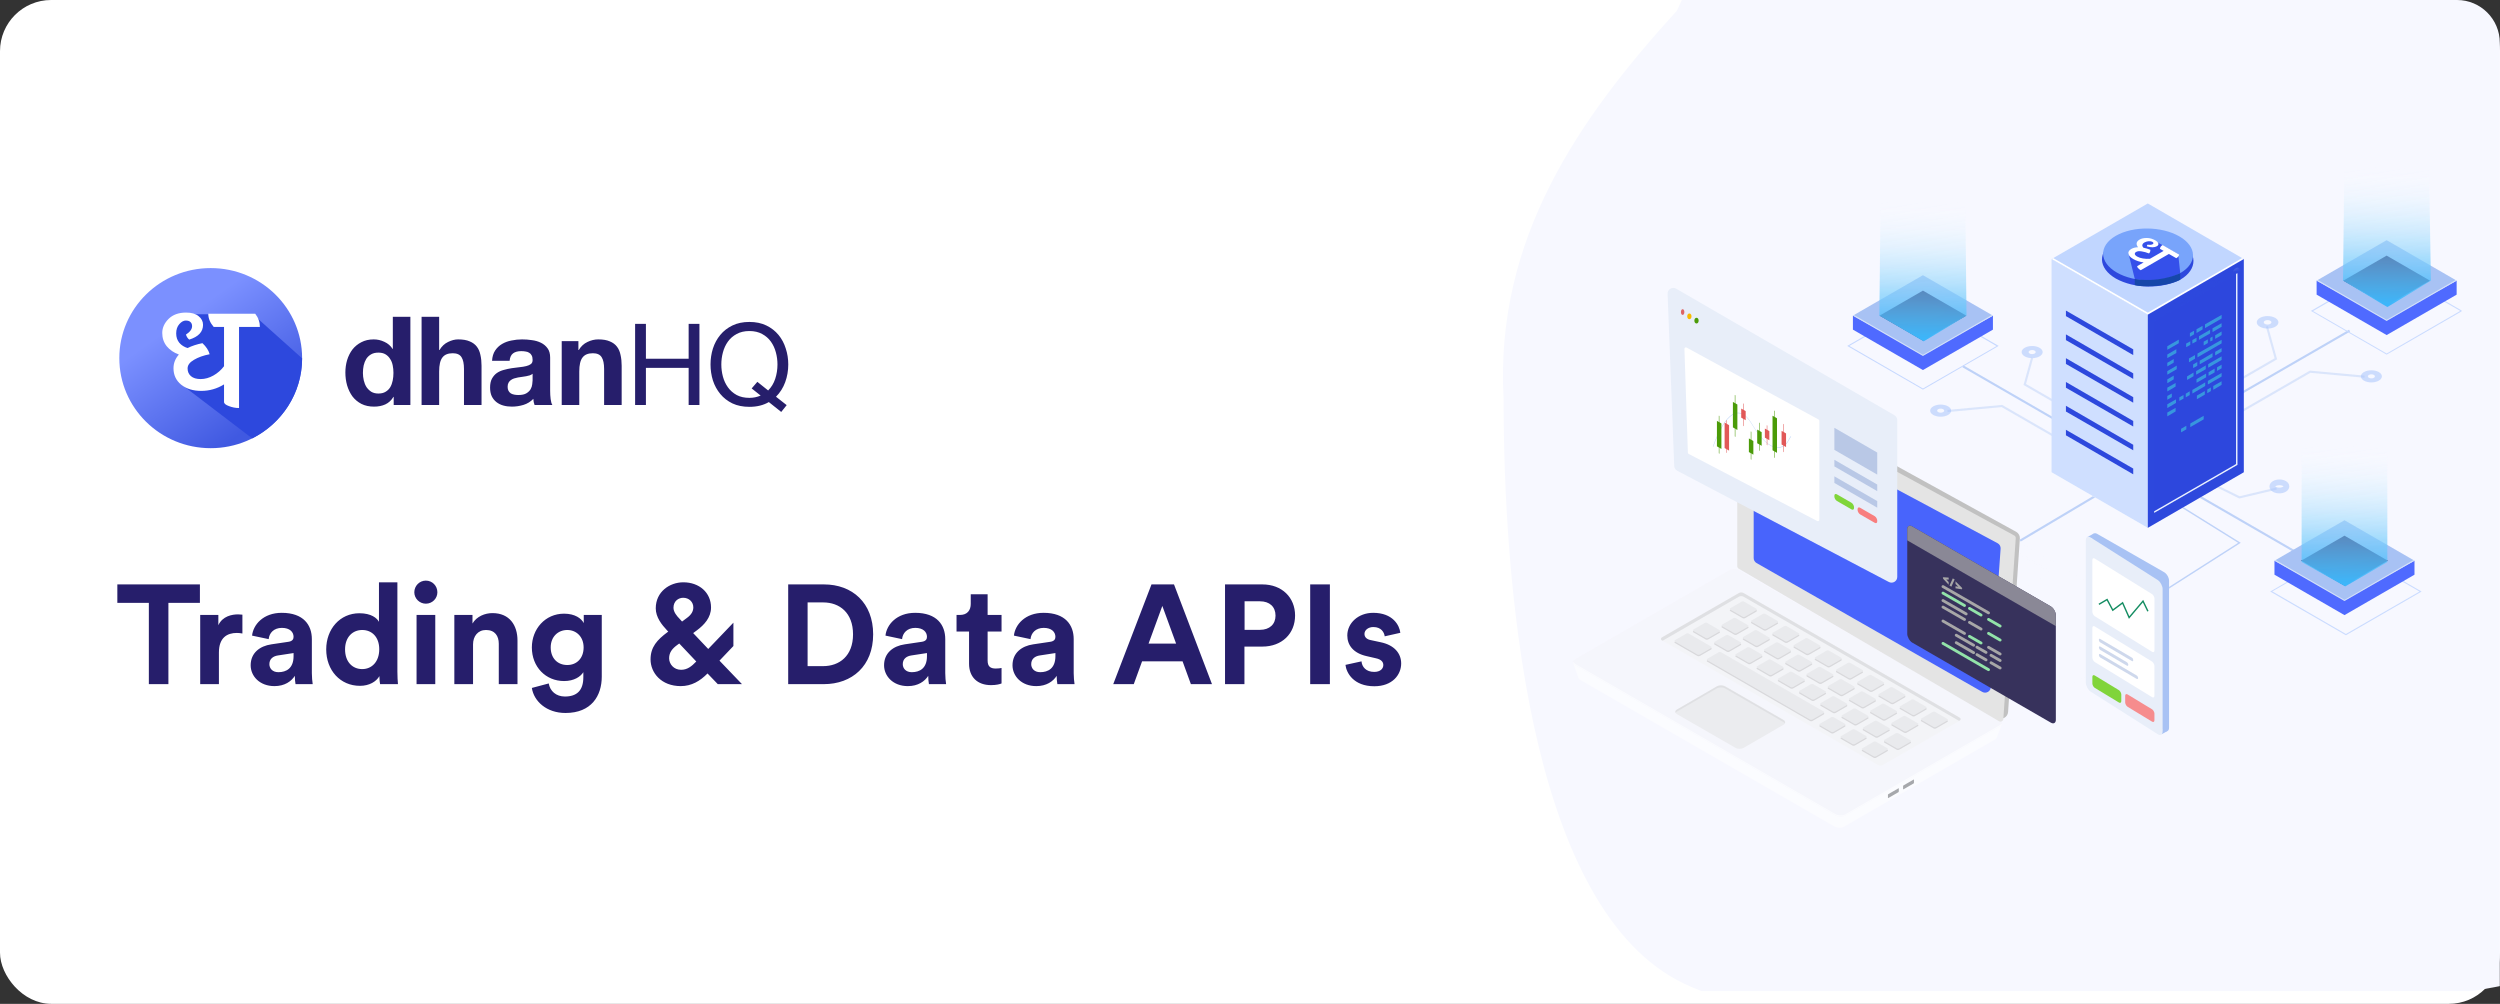 <svg width="391" height="157" viewBox="0 0 391 157" fill="none" xmlns="http://www.w3.org/2000/svg">
<rect x="0" y="0" width="391" height="157" fill="#333333" stroke="none"/>
<rect width="391" height="157" rx="8" fill="white"/>
<g clip-path="url(#clip0_204_1825)">
<path fill-rule="evenodd" clip-rule="evenodd" d="M363.895 -24.125C390.19 -15.727 418.936 -10.451 434.854 12.078C455.022 40.622 475.017 79.185 458.653 109.99C442.411 140.564 429.43 145.569 395.618 153.274C368.733 159.401 286.575 166.372 262.28 153.274C238.814 140.623 235.162 90.354 235.162 62.37C233.773 37.306 247.01 18.437 262.28 1.654C271.285 -19.023 288.702 -26.073 309.7 -34.381C330.972 -42.798 342.073 -31.094 363.895 -24.125Z" fill="#F7F8FF"/>
</g>
<path d="M32.956 70.095C40.85 70.095 47.25 63.79 47.25 56.011C47.25 48.233 40.85 41.928 32.956 41.928C25.061 41.928 18.661 48.233 18.661 56.011C18.661 63.79 25.061 70.095 32.956 70.095Z" fill="url(#paint0_linear_204_1825)"/>
<path fill-rule="evenodd" clip-rule="evenodd" d="M39.444 68.566L28.193 59.985L29.782 56.012L27.093 52.401L28.193 49.151H39.555L47.252 56.047C47.239 61.51 44.068 66.242 39.444 68.566Z" fill="#2D48DD"/>
<path d="M40.646 51.128H37.385V63.816C36.853 63.816 36.329 63.716 35.813 63.516C35.297 63.331 35.039 63.115 35.039 62.869V60.118C33.944 60.796 32.756 61.135 31.474 61.135C30.191 61.135 29.143 60.812 28.33 60.164C27.533 59.502 27.134 58.647 27.134 57.599C27.134 56.798 27.415 56.081 27.978 55.45C27.181 55.157 26.547 54.725 26.078 54.155C25.609 53.57 25.375 52.877 25.375 52.075C25.375 51.274 25.703 50.542 26.36 49.88C27.032 49.217 27.947 48.886 29.104 48.886C29.949 48.886 30.598 49.071 31.051 49.441C31.52 49.81 31.755 50.265 31.755 50.804C31.755 51.898 31.036 52.669 29.597 53.115C29.362 52.931 29.19 52.669 29.081 52.33C29.722 51.914 30.043 51.474 30.043 51.012C30.043 50.75 29.964 50.542 29.808 50.388C29.652 50.219 29.401 50.134 29.058 50.134C28.713 50.134 28.377 50.319 28.049 50.689C27.72 51.058 27.556 51.544 27.556 52.145C27.556 52.73 27.72 53.223 28.049 53.624C28.393 54.009 28.823 54.279 29.339 54.433C30.027 54.094 30.801 53.84 31.661 53.67C32.255 54.225 32.631 54.803 32.787 55.403C31.817 55.588 30.997 55.881 30.324 56.282C29.667 56.667 29.339 57.114 29.339 57.622C29.339 58.115 29.511 58.516 29.855 58.824C30.215 59.132 30.723 59.286 31.38 59.286C32.052 59.286 32.717 59.101 33.374 58.732C34.03 58.362 34.586 57.876 35.039 57.276V51.128H33.42C32.858 50.481 32.576 49.795 32.576 49.071H39.918C40.403 49.687 40.646 50.373 40.646 51.128Z" fill="white"/>
<path d="M61.535 58.319C61.535 58.732 61.497 59.131 61.419 59.518C61.342 59.905 61.213 60.253 61.033 60.562C60.852 60.858 60.608 61.097 60.298 61.277C60.002 61.458 59.628 61.548 59.177 61.548C58.752 61.548 58.385 61.458 58.075 61.277C57.779 61.084 57.528 60.839 57.321 60.543C57.128 60.233 56.986 59.885 56.896 59.499C56.806 59.112 56.761 58.725 56.761 58.339C56.761 57.926 56.799 57.533 56.877 57.16C56.967 56.773 57.102 56.431 57.283 56.135C57.476 55.839 57.727 55.6 58.037 55.42C58.346 55.239 58.726 55.149 59.177 55.149C59.628 55.149 60.002 55.239 60.298 55.42C60.595 55.6 60.833 55.839 61.014 56.135C61.207 56.419 61.342 56.754 61.419 57.14C61.497 57.514 61.535 57.907 61.535 58.319ZM61.574 62.07V63.346H64.184V49.543H61.439V54.569H61.4C61.091 54.079 60.666 53.712 60.124 53.467C59.596 53.209 59.035 53.081 58.443 53.081C57.708 53.081 57.063 53.229 56.509 53.525C55.955 53.809 55.491 54.189 55.117 54.666C54.757 55.143 54.48 55.697 54.286 56.328C54.106 56.947 54.016 57.591 54.016 58.261C54.016 58.957 54.106 59.627 54.286 60.272C54.48 60.916 54.757 61.49 55.117 61.992C55.491 62.482 55.962 62.875 56.529 63.172C57.096 63.455 57.753 63.597 58.501 63.597C59.158 63.597 59.744 63.481 60.26 63.249C60.788 63.004 61.213 62.611 61.535 62.07H61.574ZM65.936 49.543V63.346H68.682V58.107C68.682 57.089 68.849 56.361 69.184 55.922C69.519 55.471 70.061 55.246 70.808 55.246C71.465 55.246 71.923 55.452 72.181 55.864C72.438 56.264 72.567 56.876 72.567 57.701V63.346H75.312V57.198C75.312 56.58 75.254 56.019 75.138 55.516C75.035 55.001 74.848 54.569 74.578 54.221C74.307 53.86 73.933 53.583 73.457 53.39C72.993 53.184 72.393 53.081 71.659 53.081C71.143 53.081 70.615 53.216 70.073 53.487C69.532 53.744 69.088 54.163 68.74 54.743H68.682V49.543H65.936ZM76.958 56.425C76.996 55.781 77.157 55.246 77.441 54.821C77.724 54.395 78.085 54.054 78.523 53.796C78.962 53.538 79.451 53.358 79.993 53.255C80.547 53.139 81.101 53.081 81.655 53.081C82.158 53.081 82.667 53.119 83.182 53.197C83.698 53.261 84.168 53.396 84.594 53.603C85.019 53.809 85.367 54.099 85.637 54.472C85.908 54.833 86.043 55.317 86.043 55.922V61.123C86.043 61.574 86.069 62.005 86.121 62.418C86.172 62.83 86.263 63.139 86.391 63.346H83.608C83.556 63.191 83.511 63.036 83.472 62.882C83.447 62.714 83.427 62.547 83.414 62.379C82.976 62.83 82.461 63.146 81.868 63.326C81.275 63.507 80.669 63.597 80.051 63.597C79.574 63.597 79.129 63.539 78.717 63.423C78.304 63.307 77.944 63.127 77.634 62.882C77.325 62.637 77.08 62.328 76.9 61.954C76.732 61.58 76.648 61.135 76.648 60.62C76.648 60.053 76.745 59.589 76.938 59.228C77.144 58.854 77.402 58.558 77.712 58.339C78.034 58.12 78.394 57.959 78.794 57.855C79.207 57.739 79.619 57.649 80.031 57.585C80.444 57.52 80.85 57.469 81.249 57.43C81.649 57.392 82.003 57.334 82.312 57.256C82.622 57.179 82.867 57.069 83.047 56.928C83.227 56.773 83.311 56.554 83.298 56.27C83.298 55.974 83.247 55.742 83.144 55.574C83.053 55.394 82.925 55.259 82.757 55.168C82.602 55.065 82.415 55.001 82.196 54.975C81.99 54.937 81.765 54.917 81.52 54.917C80.978 54.917 80.553 55.033 80.244 55.265C79.935 55.497 79.754 55.884 79.703 56.425H76.958ZM83.298 58.455C83.182 58.558 83.034 58.642 82.854 58.706C82.686 58.758 82.499 58.803 82.293 58.841C82.1 58.88 81.894 58.912 81.674 58.938C81.455 58.964 81.236 58.996 81.017 59.035C80.811 59.073 80.605 59.125 80.399 59.189C80.205 59.254 80.031 59.344 79.877 59.46C79.735 59.563 79.619 59.699 79.529 59.866C79.438 60.033 79.393 60.246 79.393 60.504C79.393 60.749 79.438 60.955 79.529 61.123C79.619 61.29 79.741 61.425 79.896 61.529C80.051 61.619 80.231 61.683 80.437 61.722C80.643 61.761 80.856 61.78 81.075 61.78C81.617 61.78 82.035 61.69 82.332 61.509C82.628 61.329 82.847 61.116 82.989 60.871C83.131 60.613 83.215 60.356 83.24 60.098C83.279 59.84 83.298 59.634 83.298 59.479V58.455ZM87.852 53.351V63.346H90.597V58.107C90.597 57.089 90.764 56.361 91.1 55.922C91.435 55.471 91.976 55.246 92.723 55.246C93.381 55.246 93.838 55.452 94.096 55.864C94.354 56.264 94.483 56.876 94.483 57.701V63.346H97.228V57.198C97.228 56.58 97.17 56.019 97.053 55.516C96.95 55.001 96.764 54.569 96.493 54.221C96.222 53.86 95.849 53.583 95.372 53.39C94.908 53.184 94.309 53.081 93.574 53.081C92.994 53.081 92.427 53.216 91.873 53.487C91.319 53.744 90.868 54.163 90.52 54.743H90.462V53.351H87.852ZM99.331 50.654V63.346H101.021V57.533H107.704V63.346H109.392V50.654H107.704V56.111H101.021V50.654H99.331ZM118.45 59.719L117.561 60.75L118.966 61.87C118.397 62.107 117.81 62.226 117.206 62.226C116.435 62.226 115.772 62.078 115.215 61.781C114.658 61.473 114.201 61.07 113.846 60.573C113.491 60.075 113.23 59.518 113.064 58.902C112.898 58.274 112.816 57.64 112.816 57C112.816 56.36 112.898 55.732 113.064 55.115C113.23 54.487 113.491 53.925 113.846 53.427C114.201 52.929 114.658 52.532 115.215 52.236C115.772 51.928 116.435 51.774 117.206 51.774C117.976 51.774 118.64 51.928 119.197 52.236C119.753 52.532 120.21 52.929 120.566 53.427C120.921 53.925 121.181 54.487 121.347 55.115C121.513 55.732 121.597 56.36 121.597 57C121.597 57.782 121.478 58.534 121.241 59.257C121.004 59.968 120.637 60.573 120.139 61.07L118.45 59.719ZM122.183 64.43L123.037 63.363L121.366 62.048C122.005 61.408 122.485 60.65 122.805 59.773C123.125 58.896 123.285 57.971 123.285 57C123.285 56.135 123.155 55.305 122.894 54.511C122.645 53.705 122.266 52.994 121.757 52.378C121.247 51.762 120.613 51.27 119.854 50.903C119.096 50.535 118.213 50.352 117.206 50.352C116.198 50.352 115.315 50.535 114.557 50.903C113.799 51.27 113.165 51.762 112.656 52.378C112.146 52.994 111.76 53.705 111.5 54.511C111.251 55.305 111.126 56.135 111.126 57C111.126 57.865 111.251 58.7 111.5 59.506C111.76 60.3 112.146 61.005 112.656 61.621C113.165 62.238 113.799 62.729 114.557 63.097C115.315 63.452 116.198 63.63 117.206 63.63C118.379 63.63 119.392 63.381 120.246 62.883L122.183 64.43Z" fill="#261E6B"/>
<path d="M31.266 94.284H26.338V107H23.28V94.284H18.352V91.402H31.266V94.284ZM37.912 96.132V99.08C37.582 99.014 37.296 98.992 37.032 98.992C35.536 98.992 34.238 99.718 34.238 102.05V107H31.312V96.176H34.15V97.782C34.81 96.352 36.306 96.088 37.23 96.088C37.472 96.088 37.692 96.11 37.912 96.132ZM39.204 104.052C39.204 102.116 40.634 101.038 42.438 100.774L45.1 100.378C45.716 100.29 45.914 99.982 45.914 99.608C45.914 98.838 45.32 98.2 44.088 98.2C42.812 98.2 42.108 99.014 42.02 99.96L39.424 99.41C39.6 97.716 41.162 95.846 44.066 95.846C47.498 95.846 48.774 97.782 48.774 99.96V105.284C48.774 105.856 48.84 106.626 48.906 107H46.222C46.156 106.714 46.112 106.12 46.112 105.702C45.562 106.56 44.528 107.308 42.922 107.308C40.612 107.308 39.204 105.746 39.204 104.052ZM43.538 105.13C44.77 105.13 45.914 104.536 45.914 102.622V102.138L43.472 102.512C42.724 102.622 42.13 103.04 42.13 103.876C42.13 104.514 42.592 105.13 43.538 105.13ZM62.152 91.072V105.042C62.152 105.768 62.196 106.56 62.24 107H59.446C59.402 106.78 59.336 106.252 59.336 105.746C58.852 106.604 57.752 107.264 56.3 107.264C53.22 107.264 51.02 104.844 51.02 101.566C51.02 98.398 53.154 95.912 56.212 95.912C58.082 95.912 58.962 96.682 59.27 97.254V91.072H62.152ZM53.968 101.566C53.968 103.502 55.112 104.646 56.652 104.646C58.148 104.646 59.314 103.502 59.314 101.544C59.314 99.608 58.148 98.53 56.652 98.53C55.156 98.53 53.968 99.63 53.968 101.566ZM68.076 107H65.15V96.176H68.076V107ZM64.798 92.634C64.798 91.622 65.612 90.808 66.602 90.808C67.614 90.808 68.406 91.622 68.406 92.634C68.406 93.602 67.614 94.416 66.602 94.416C65.612 94.416 64.798 93.602 64.798 92.634ZM73.984 100.774V107H71.058V96.176H73.897V97.518C74.556 96.396 75.855 95.89 77.02 95.89C79.704 95.89 80.936 97.804 80.936 100.18V107H78.01V100.686C78.01 99.476 77.416 98.53 76.008 98.53C74.733 98.53 73.984 99.52 73.984 100.774ZM83.182 107.594L85.822 106.89C86.02 108.078 86.966 108.936 88.352 108.936C90.2 108.936 91.234 108.012 91.234 105.922V105.13C90.794 105.834 89.782 106.516 88.22 106.516C85.338 106.516 83.182 104.294 83.182 101.258C83.182 98.398 85.25 95.978 88.22 95.978C89.936 95.978 90.926 96.726 91.3 97.452V96.176H94.116V105.834C94.116 108.804 92.51 111.51 88.44 111.51C85.47 111.51 83.49 109.662 83.182 107.594ZM88.726 104.008C90.222 104.008 91.278 102.93 91.278 101.258C91.278 99.586 90.134 98.53 88.726 98.53C87.274 98.53 86.13 99.586 86.13 101.258C86.13 102.952 87.208 104.008 88.726 104.008ZM112.262 107L110.656 105.328C109.49 106.516 108.148 107.308 106.476 107.308C103.418 107.308 101.746 105.218 101.746 103.128C101.746 101.192 102.78 100.07 104.408 98.86L104.518 98.794L104.276 98.53C103.528 97.738 102.56 96.55 102.56 95.142C102.56 92.524 104.76 91.072 106.872 91.072C109.358 91.072 111.206 92.678 111.206 95.01C111.206 96.594 110.128 97.738 109.006 98.574L108.412 99.014L110.766 101.5L114.704 97.386V101.038L112.526 103.326L116.046 107H112.262ZM106.52 104.756C107.466 104.756 108.148 104.25 108.896 103.458L106.234 100.642L105.904 100.884C105.156 101.434 104.65 102.028 104.65 102.952C104.65 103.854 105.376 104.756 106.52 104.756ZM105.332 95.054C105.332 95.714 105.86 96.352 106.256 96.748L106.674 97.21L107.444 96.638C108.17 96.11 108.434 95.56 108.434 94.988C108.434 94.152 107.774 93.492 106.85 93.492C106.124 93.492 105.332 93.998 105.332 95.054ZM126.309 104.184H128.729C131.281 104.184 133.415 102.6 133.415 99.212C133.415 95.824 131.303 94.218 128.751 94.218H126.309V104.184ZM128.839 107H123.273V91.402H128.861C133.305 91.402 136.561 94.284 136.561 99.212C136.561 104.14 133.283 107 128.839 107ZM138.268 104.052C138.268 102.116 139.698 101.038 141.502 100.774L144.164 100.378C144.78 100.29 144.978 99.982 144.978 99.608C144.978 98.838 144.384 98.2 143.152 98.2C141.876 98.2 141.172 99.014 141.084 99.96L138.488 99.41C138.664 97.716 140.226 95.846 143.13 95.846C146.562 95.846 147.838 97.782 147.838 99.96V105.284C147.838 105.856 147.904 106.626 147.97 107H145.286C145.22 106.714 145.176 106.12 145.176 105.702C144.626 106.56 143.592 107.308 141.986 107.308C139.676 107.308 138.268 105.746 138.268 104.052ZM142.602 105.13C143.834 105.13 144.978 104.536 144.978 102.622V102.138L142.536 102.512C141.788 102.622 141.194 103.04 141.194 103.876C141.194 104.514 141.656 105.13 142.602 105.13ZM154.464 92.942V96.176H156.642V98.772H154.464V103.304C154.464 104.25 154.904 104.558 155.74 104.558C156.092 104.558 156.488 104.514 156.642 104.47V106.89C156.378 107 155.85 107.154 154.992 107.154C152.88 107.154 151.56 105.9 151.56 103.81V98.772H149.602V96.176H150.152C151.296 96.176 151.824 95.428 151.824 94.46V92.942H154.464ZM158.356 104.052C158.356 102.116 159.786 101.038 161.59 100.774L164.252 100.378C164.868 100.29 165.066 99.982 165.066 99.608C165.066 98.838 164.472 98.2 163.24 98.2C161.964 98.2 161.26 99.014 161.172 99.96L158.576 99.41C158.752 97.716 160.314 95.846 163.218 95.846C166.65 95.846 167.926 97.782 167.926 99.96V105.284C167.926 105.856 167.992 106.626 168.058 107H165.374C165.308 106.714 165.264 106.12 165.264 105.702C164.714 106.56 163.68 107.308 162.074 107.308C159.764 107.308 158.356 105.746 158.356 104.052ZM162.69 105.13C163.922 105.13 165.066 104.536 165.066 102.622V102.138L162.624 102.512C161.876 102.622 161.282 103.04 161.282 103.876C161.282 104.514 161.744 105.13 162.69 105.13ZM186.254 107L184.956 103.436H178.62L177.322 107H174.11L180.094 91.402H183.614L189.554 107H186.254ZM181.788 94.768L179.632 100.664H183.944L181.788 94.768ZM194.652 98.508H197.05C198.568 98.508 199.492 97.628 199.492 96.286C199.492 94.9 198.568 94.042 197.05 94.042H194.652V98.508ZM197.424 101.126H194.63V107H191.594V91.402H197.424C200.504 91.402 202.55 93.448 202.55 96.264C202.55 99.102 200.504 101.126 197.424 101.126ZM207.994 107H204.914V91.402H207.994V107ZM210.432 103.986L212.94 103.436C213.006 104.294 213.644 105.086 214.92 105.086C215.888 105.086 216.35 104.58 216.35 104.008C216.35 103.524 216.02 103.128 215.184 102.952L213.754 102.622C211.664 102.16 210.718 100.906 210.718 99.388C210.718 97.452 212.434 95.846 214.766 95.846C217.846 95.846 218.88 97.804 219.012 98.97L216.57 99.52C216.482 98.882 216.02 98.068 214.788 98.068C214.018 98.068 213.402 98.53 213.402 99.146C213.402 99.674 213.798 100.004 214.392 100.114L215.932 100.444C218.066 100.884 219.144 102.182 219.144 103.766C219.144 105.526 217.78 107.33 214.942 107.33C211.686 107.33 210.564 105.218 210.432 103.986Z" fill="#261E6B"/>
<g opacity="0.5">
<path d="M246.036 103.669L248.282 104.852L270.777 91.871C271.141 91.659 271.809 91.689 272.234 91.932L311.031 114.315C311.395 114.103 313.095 113.284 313.095 113.284L312.275 115.407C312.245 115.498 312.154 115.589 312.033 115.65L288.354 129.328C287.99 129.541 287.322 129.51 286.897 129.268L247.189 106.369C247.007 106.278 246.916 106.126 246.855 106.005L246.036 103.669Z" fill="white"/>
<path d="M246.371 104.033L287.05 127.508C287.505 127.751 288.173 127.781 288.567 127.569L312.853 113.556C313.248 113.344 313.187 112.95 312.732 112.677L272.053 89.201C271.598 88.959 270.93 88.929 270.535 89.141L246.249 103.153C245.885 103.366 245.915 103.76 246.371 104.033Z" fill="#F4F3F9"/>
<path d="M246.372 103.851L287.051 127.326C287.506 127.569 288.174 127.599 288.568 127.387L312.854 113.375C312.976 113.284 313.067 113.193 313.097 113.102C313.128 113.284 313.067 113.435 312.854 113.557L288.568 127.569C288.174 127.781 287.506 127.751 287.051 127.508L246.372 104.033C246.068 103.881 245.977 103.639 246.007 103.457C246.068 103.578 246.19 103.73 246.372 103.851Z" fill="white"/>
<path d="M299.344 122.413V121.958C299.344 121.928 299.314 121.898 299.283 121.928L297.705 122.838C297.674 122.868 297.644 122.899 297.644 122.959V123.414C297.644 123.445 297.674 123.475 297.705 123.445L299.283 122.535C299.314 122.504 299.344 122.474 299.344 122.413Z" fill="#565759"/>
<path d="M296.976 123.778V123.323C296.976 123.292 296.946 123.262 296.915 123.292L295.337 124.202C295.306 124.233 295.276 124.263 295.276 124.324V124.779C295.276 124.809 295.306 124.839 295.337 124.809L296.915 123.899C296.946 123.869 296.976 123.808 296.976 123.778Z" fill="#565759"/>
<path d="M306.508 112.253L272.689 92.75C272.477 92.629 272.173 92.629 271.961 92.75L259.939 99.696C259.757 99.787 259.757 100.06 259.939 100.151L293.727 119.653C293.94 119.774 294.243 119.774 294.456 119.653L306.508 112.708C306.69 112.586 306.69 112.344 306.508 112.253Z" fill="#F0F0F0"/>
<path d="M306.509 112.677L306.388 112.738L272.691 93.327C272.478 93.205 272.175 93.205 271.962 93.327L260.032 100.212L259.911 100.151C259.728 100.06 259.728 99.787 259.911 99.696L271.962 92.75C272.175 92.629 272.478 92.629 272.691 92.75L306.509 112.253C306.691 112.344 306.691 112.586 306.509 112.677Z" fill="#C8C8C8"/>
<path d="M271.414 116.953L262.307 111.706C261.943 111.494 261.943 111.16 262.307 110.948L268.53 107.339C268.894 107.127 269.471 107.127 269.836 107.339L278.943 112.586C279.307 112.798 279.307 113.132 278.943 113.344L272.719 116.953C272.325 117.166 271.748 117.166 271.414 116.953Z" fill="#DFDFDF"/>
<path d="M278.915 112.92L269.808 107.673C269.443 107.46 268.867 107.46 268.502 107.673L262.279 111.282C262.158 111.342 262.097 111.433 262.067 111.494C261.975 111.312 262.036 111.1 262.279 110.978L268.502 107.369C268.867 107.157 269.443 107.157 269.808 107.369L278.915 112.616C279.158 112.768 279.218 112.95 279.127 113.132C279.097 113.071 279.036 112.98 278.915 112.92Z" fill="#C8C8C8"/>
<rect width="2.667" height="2.5" rx="0.223" transform="matrix(0.866 0.5 -0.866 0.5 272.588 94.207)" fill="#BAB8B8"/>
<rect width="2.667" height="2.5" rx="0.223" transform="matrix(0.866 0.5 -0.866 0.5 266.814 97.54)" fill="#BAB8B8"/>
<rect width="4.5" height="2.5" rx="0.223" transform="matrix(0.866 0.5 -0.866 0.5 263.928 99.207)" fill="#BAB8B8"/>
<rect width="2.5" height="2.5" rx="0.223" transform="matrix(0.866 0.5 -0.866 0.5 286.589 112.289)" fill="#BAB8B8"/>
<rect width="2.5" height="2.5" rx="0.223" transform="matrix(0.866 0.5 -0.866 0.5 289.906 114.206)" fill="#BAB8B8"/>
<rect width="2.5" height="2.5" rx="0.223" transform="matrix(0.866 0.5 -0.866 0.5 293.226 116.122)" fill="#BAB8B8"/>
<rect width="18.999" height="2.5" rx="0.223" transform="matrix(0.866 0.5 -0.866 0.5 268.979 102.123)" fill="#BAB8B8"/>
<rect width="2.667" height="2.5" rx="0.223" transform="matrix(0.866 0.5 -0.866 0.5 275.907 96.123)" fill="#BAB8B8"/>
<rect width="2.667" height="2.5" rx="0.223" transform="matrix(0.866 0.5 -0.866 0.5 270.134 99.456)" fill="#BAB8B8"/>
<rect width="2.667" height="2.5" rx="0.223" transform="matrix(0.866 0.5 -0.866 0.5 271.289 96.79)" fill="#BAB8B8"/>
<rect width="2.667" height="2.5" rx="0.223" transform="matrix(0.866 0.5 -0.866 0.5 274.609 98.707)" fill="#BAB8B8"/>
<rect width="2.667" height="2.5" rx="0.223" transform="matrix(0.866 0.5 -0.866 0.5 277.926 100.623)" fill="#BAB8B8"/>
<rect width="2.667" height="2.5" rx="0.223" transform="matrix(0.866 0.5 -0.866 0.5 281.249 102.539)" fill="#BAB8B8"/>
<rect width="2.667" height="2.5" rx="0.223" transform="matrix(0.866 0.5 -0.866 0.5 284.565 104.456)" fill="#BAB8B8"/>
<rect width="2.667" height="2.5" rx="0.223" transform="matrix(0.866 0.5 -0.866 0.5 287.887 106.372)" fill="#BAB8B8"/>
<rect width="2.667" height="2.5" rx="0.223" transform="matrix(0.866 0.5 -0.866 0.5 291.206 108.29)" fill="#BAB8B8"/>
<rect width="2.667" height="2.5" rx="0.223" transform="matrix(0.866 0.5 -0.866 0.5 294.526 110.206)" fill="#BAB8B8"/>
<rect width="2.667" height="2.5" rx="0.223" transform="matrix(0.866 0.5 -0.866 0.5 297.845 112.123)" fill="#BAB8B8"/>
<rect width="2.667" height="2.5" rx="0.223" transform="matrix(0.866 0.5 -0.866 0.5 279.227 98.04)" fill="#BAB8B8"/>
<rect width="2.667" height="2.5" rx="0.223" transform="matrix(0.866 0.5 -0.866 0.5 273.453 101.373)" fill="#BAB8B8"/>
<rect width="2.667" height="2.5" rx="0.223" transform="matrix(0.866 0.5 -0.866 0.5 282.547 99.957)" fill="#BAB8B8"/>
<rect width="2.667" height="2.5" rx="0.223" transform="matrix(0.866 0.5 -0.866 0.5 276.772 103.29)" fill="#BAB8B8"/>
<rect width="2.667" height="2.5" rx="0.223" transform="matrix(0.866 0.5 -0.866 0.5 285.866 101.873)" fill="#BAB8B8"/>
<rect width="2.667" height="2.5" rx="0.223" transform="matrix(0.866 0.5 -0.866 0.5 280.091 105.206)" fill="#BAB8B8"/>
<rect width="2.667" height="2.5" rx="0.223" transform="matrix(0.866 0.5 -0.866 0.5 289.187 103.79)" fill="#BAB8B8"/>
<rect width="2.667" height="2.5" rx="0.223" transform="matrix(0.866 0.5 -0.866 0.5 283.412 107.123)" fill="#BAB8B8"/>
<rect width="2.667" height="2.5" rx="0.223" transform="matrix(0.866 0.5 -0.866 0.5 292.504 105.706)" fill="#BAB8B8"/>
<rect width="2.667" height="2.5" rx="0.223" transform="matrix(0.866 0.5 -0.866 0.5 286.732 109.039)" fill="#BAB8B8"/>
<rect width="2.667" height="2.5" rx="0.223" transform="matrix(0.866 0.5 -0.866 0.5 295.823 107.623)" fill="#BAB8B8"/>
<rect width="2.667" height="2.5" rx="0.223" transform="matrix(0.866 0.5 -0.866 0.5 290.052 110.956)" fill="#BAB8B8"/>
<rect width="2.667" height="2.5" rx="0.223" transform="matrix(0.866 0.5 -0.866 0.5 299.144 109.539)" fill="#BAB8B8"/>
<rect width="2.667" height="2.5" rx="0.223" transform="matrix(0.866 0.5 -0.866 0.5 293.372 112.872)" fill="#BAB8B8"/>
<rect width="2.667" height="2.5" rx="0.223" transform="matrix(0.866 0.5 -0.866 0.5 302.463 111.456)" fill="#BAB8B8"/>
<rect width="2.667" height="2.5" rx="0.223" transform="matrix(0.866 0.5 -0.866 0.5 296.689 114.789)" fill="#BAB8B8"/>
<rect width="2.667" height="2.5" rx="0.223" transform="matrix(0.866 0.5 -0.866 0.5 272.587 93.98)" fill="#DCDCDC"/>
<rect width="2.667" height="2.5" rx="0.223" transform="matrix(0.866 0.5 -0.866 0.5 266.813 97.314)" fill="#DCDCDC"/>
<rect width="4.5" height="2.5" rx="0.223" transform="matrix(0.866 0.5 -0.866 0.5 263.927 98.98)" fill="#DCDCDC"/>
<rect width="2.5" height="2.5" rx="0.223" transform="matrix(0.866 0.5 -0.866 0.5 286.588 112.063)" fill="#DCDCDC"/>
<rect width="2.5" height="2.5" rx="0.223" transform="matrix(0.866 0.5 -0.866 0.5 289.905 113.979)" fill="#DCDCDC"/>
<rect width="2.5" height="2.5" rx="0.223" transform="matrix(0.866 0.5 -0.866 0.5 293.225 115.896)" fill="#DCDCDC"/>
<rect width="18.999" height="2.5" rx="0.223" transform="matrix(0.866 0.5 -0.866 0.5 268.978 101.896)" fill="#DCDCDC"/>
<rect width="2.667" height="2.5" rx="0.223" transform="matrix(0.866 0.5 -0.866 0.5 275.907 95.897)" fill="#DCDCDC"/>
<rect width="2.667" height="2.5" rx="0.223" transform="matrix(0.866 0.5 -0.866 0.5 270.133 99.23)" fill="#DCDCDC"/>
<rect width="2.667" height="2.5" rx="0.223" transform="matrix(0.866 0.5 -0.866 0.5 271.289 96.563)" fill="#DCDCDC"/>
<rect width="2.667" height="2.5" rx="0.223" transform="matrix(0.866 0.5 -0.866 0.5 274.607 98.48)" fill="#DCDCDC"/>
<rect width="2.667" height="2.5" rx="0.223" transform="matrix(0.866 0.5 -0.866 0.5 277.926 100.397)" fill="#DCDCDC"/>
<rect width="2.667" height="2.5" rx="0.223" transform="matrix(0.866 0.5 -0.866 0.5 281.246 102.313)" fill="#DCDCDC"/>
<rect width="2.667" height="2.5" rx="0.223" transform="matrix(0.866 0.5 -0.866 0.5 284.565 104.229)" fill="#DCDCDC"/>
<rect width="2.667" height="2.5" rx="0.223" transform="matrix(0.866 0.5 -0.866 0.5 287.887 106.146)" fill="#DCDCDC"/>
<rect width="2.667" height="2.5" rx="0.223" transform="matrix(0.866 0.5 -0.866 0.5 291.206 108.063)" fill="#DCDCDC"/>
<rect width="2.667" height="2.5" rx="0.223" transform="matrix(0.866 0.5 -0.866 0.5 294.526 109.979)" fill="#DCDCDC"/>
<rect width="2.667" height="2.5" rx="0.223" transform="matrix(0.866 0.5 -0.866 0.5 297.845 111.896)" fill="#DCDCDC"/>
<rect width="2.667" height="2.5" rx="0.223" transform="matrix(0.866 0.5 -0.866 0.5 279.227 97.813)" fill="#DCDCDC"/>
<rect width="2.667" height="2.5" rx="0.223" transform="matrix(0.866 0.5 -0.866 0.5 273.452 101.146)" fill="#DCDCDC"/>
<rect width="2.667" height="2.5" rx="0.223" transform="matrix(0.866 0.5 -0.866 0.5 282.545 99.73)" fill="#DCDCDC"/>
<rect width="2.667" height="2.5" rx="0.223" transform="matrix(0.866 0.5 -0.866 0.5 276.772 103.063)" fill="#DCDCDC"/>
<rect width="2.667" height="2.5" rx="0.223" transform="matrix(0.866 0.5 -0.866 0.5 285.865 101.647)" fill="#DCDCDC"/>
<rect width="2.667" height="2.5" rx="0.223" transform="matrix(0.866 0.5 -0.866 0.5 280.091 104.98)" fill="#DCDCDC"/>
<rect width="2.667" height="2.5" rx="0.223" transform="matrix(0.866 0.5 -0.866 0.5 289.186 103.563)" fill="#DCDCDC"/>
<rect width="2.667" height="2.5" rx="0.223" transform="matrix(0.866 0.5 -0.866 0.5 283.411 106.896)" fill="#DCDCDC"/>
<rect width="2.667" height="2.5" rx="0.223" transform="matrix(0.866 0.5 -0.866 0.5 292.504 105.479)" fill="#DCDCDC"/>
<rect width="2.667" height="2.5" rx="0.223" transform="matrix(0.866 0.5 -0.866 0.5 286.732 108.813)" fill="#DCDCDC"/>
<rect width="2.667" height="2.5" rx="0.223" transform="matrix(0.866 0.5 -0.866 0.5 295.824 107.396)" fill="#DCDCDC"/>
<rect width="2.667" height="2.5" rx="0.223" transform="matrix(0.866 0.5 -0.866 0.5 290.052 110.729)" fill="#DCDCDC"/>
<rect width="2.667" height="2.5" rx="0.223" transform="matrix(0.866 0.5 -0.866 0.5 299.143 109.313)" fill="#DCDCDC"/>
<rect width="2.667" height="2.5" rx="0.223" transform="matrix(0.866 0.5 -0.866 0.5 293.371 112.646)" fill="#DCDCDC"/>
<rect width="2.667" height="2.5" rx="0.223" transform="matrix(0.866 0.5 -0.866 0.5 302.463 111.229)" fill="#DCDCDC"/>
<rect width="2.667" height="2.5" rx="0.223" transform="matrix(0.866 0.5 -0.866 0.5 296.689 114.562)" fill="#DCDCDC"/>
<g opacity="0.11">
<path opacity="0.11" d="M272.024 89.171L312.703 112.646C313.158 112.889 313.826 112.919 314.22 112.707L338.506 98.695C338.901 98.482 338.84 98.088 338.385 97.815L297.706 74.34C297.251 74.097 296.583 74.067 296.188 74.279L271.902 88.291C271.508 88.534 271.568 88.898 272.024 89.171Z" fill="#F2F2F2"/>
<path opacity="0.11" d="M312.824 93.387L303.717 88.14C303.352 87.928 303.352 87.594 303.717 87.382L309.94 83.773C310.304 83.56 310.881 83.56 311.245 83.773L320.352 89.02C320.717 89.232 320.717 89.566 320.352 89.778L314.129 93.387C313.765 93.569 313.188 93.569 312.824 93.387Z" fill="#FDFDFD"/>
<path opacity="0.11" d="M320.352 89.353L311.245 84.106C310.88 83.894 310.304 83.894 309.939 84.106L303.716 87.715C303.595 87.776 303.534 87.867 303.504 87.927C303.413 87.745 303.473 87.533 303.716 87.412L309.939 83.802C310.304 83.59 310.88 83.59 311.245 83.802L320.352 89.05C320.595 89.201 320.655 89.383 320.564 89.565C320.534 89.474 320.443 89.413 320.352 89.353Z" fill="#C8C8C8"/>
<g opacity="0.11">
<path opacity="0.11" d="M324.36 101.606L290.542 82.074C290.33 81.953 290.026 81.953 289.813 82.074L277.762 89.019C277.579 89.11 277.579 89.383 277.762 89.474L311.58 109.007C311.792 109.128 312.096 109.128 312.308 109.007L324.36 102.061C324.542 101.94 324.542 101.697 324.36 101.606Z" fill="#DCDCDC"/>
<path opacity="0.11" d="M324.36 102.031L324.239 102.092L290.542 82.65C290.33 82.529 290.026 82.529 289.813 82.65L277.883 89.566L277.762 89.505C277.579 89.414 277.579 89.141 277.762 89.05L289.813 82.104C290.026 81.983 290.33 81.983 290.542 82.104L324.36 101.607C324.542 101.698 324.512 101.94 324.36 102.031Z" fill="#C8C8C8"/>
<g opacity="0.11">
<path opacity="0.11" d="M280.918 88.564L310.365 105.579L309.211 106.247L279.765 89.262L280.918 88.564Z" fill="#828282"/>
<path opacity="0.11" d="M284.014 86.775L312.034 102.94L310.85 103.608L282.861 87.442L284.014 86.775Z" fill="#828282"/>
<path opacity="0.11" d="M314.129 104.154L316.74 105.64L315.556 106.308L312.945 104.821L314.129 104.154Z" fill="#828282"/>
<path opacity="0.11" d="M311.792 106.398L313.614 107.43L312.46 108.097L310.639 107.066L311.792 106.398Z" fill="#828282"/>
<path opacity="0.11" d="M285.959 85.653L318.684 104.518L317.5 105.185L284.805 86.32L285.959 85.653Z" fill="#828282"/>
<path opacity="0.11" d="M287.931 84.53L320.626 103.396L319.442 104.063L286.747 85.228L287.931 84.53Z" fill="#828282"/>
<path opacity="0.11" d="M289.873 83.408L322.568 102.273L321.384 102.941L288.689 84.106L289.873 83.408Z" fill="#828282"/>
</g>
</g>
</g>
</g>
<path d="M314.066 111.353L315.906 84.231C315.936 83.797 315.711 83.386 315.33 83.176L274.033 60.443C273.288 60.033 272.377 60.572 272.377 61.422V87.862C272.377 88.257 272.585 88.622 272.924 88.823L312.381 112.238C313.097 112.663 314.01 112.184 314.066 111.353Z" fill="#C1C1C1"/>
<path d="M313.321 112.445L315.263 84.176C315.275 84.002 315.184 83.836 315.03 83.753L272.365 60.561C272.068 60.399 271.705 60.614 271.705 60.953V88.55C271.705 88.709 271.789 88.856 271.926 88.936L312.649 112.8C312.935 112.968 313.298 112.776 313.321 112.445Z" fill="#E4E4E4"/>
<path d="M274.275 87.282V66.051C274.275 65.376 274.995 64.945 275.591 65.263L312.425 84.958C312.736 85.124 312.92 85.457 312.896 85.809L311.361 107.501C311.314 108.158 310.598 108.541 310.026 108.214L274.726 88.058C274.447 87.899 274.275 87.603 274.275 87.282Z" fill="#4864FC"/>
<path d="M341.089 79.198L350.251 84.897L338.519 92.383" stroke="#BED2F8" stroke-width="0.223"/>
<path d="M307.008 57.297L331.006 71.153" stroke="#BED2F8" stroke-width="0.335"/>
<path d="M337.4 73.835L361.399 87.69" stroke="#BED2F8" stroke-width="0.335"/>
<path d="M315.947 84.562L336.635 72.271" stroke="#BED2F8" stroke-width="0.335"/>
<path d="M339.412 67.912L367.475 51.711" stroke="#BED2F8" stroke-width="0.335"/>
<path d="M326.496 65.805L316.674 60.134L317.819 55.975" stroke="#BED2F8" stroke-opacity="0.5" stroke-width="0.335"/>
<circle cx="1.343" cy="1.343" r="0.896" transform="matrix(0.866 -0.5 0.866 0.5 315.501 55.065)" stroke="#A2C1FD" stroke-opacity="0.5" stroke-width="0.894"/>
<rect width="26.837" height="18.175" rx="0.894" transform="matrix(0.866 0.5 -2.20305e-08 1 298.294 81.88)" fill="#37325C"/>
<path d="M298.294 82.774C298.294 82.28 298.641 82.08 299.069 82.327L320.762 94.852C321.189 95.098 321.536 95.699 321.536 96.192L321.536 97.931L298.294 84.513L298.294 82.774Z" fill="#8A8896"/>
<path d="M303.88 91.74L311.005 95.854" stroke="#A7A7A7" stroke-width="0.447" stroke-linecap="round" stroke-linejoin="round"/>
<path d="M303.88 93.925L307.508 96.019" stroke="#A7A7A7" stroke-width="0.447" stroke-linecap="round" stroke-linejoin="round"/>
<path d="M303.88 92.76L307.249 94.704" stroke="#92E3A9" stroke-width="0.447" stroke-linecap="round" stroke-linejoin="round"/>
<path d="M308.025 95.153L309.839 96.2" stroke="#92E3A9" stroke-width="0.447" stroke-linecap="round" stroke-linejoin="round"/>
<path d="M311.007 96.873L312.821 97.92" stroke="#92E3A9" stroke-width="0.447" stroke-linecap="round" stroke-linejoin="round"/>
<path d="M303.88 94.944L307.249 96.888" stroke="#A7A7A7" stroke-width="0.447" stroke-linecap="round" stroke-linejoin="round"/>
<path d="M308.025 97.338L309.839 98.385" stroke="#A7A7A7" stroke-width="0.447" stroke-linecap="round" stroke-linejoin="round"/>
<path d="M311.007 99.058L312.821 100.105" stroke="#92E3A9" stroke-width="0.447" stroke-linecap="round" stroke-linejoin="round"/>
<path d="M303.88 97.129L307.249 99.073" stroke="#A7A7A7" stroke-width="0.447" stroke-linecap="round" stroke-linejoin="round"/>
<path d="M308.025 99.522L309.839 100.569" stroke="#92E3A9" stroke-width="0.447" stroke-linecap="round" stroke-linejoin="round"/>
<path d="M311.007 101.242L312.821 102.289" stroke="#A7A7A7" stroke-width="0.447" stroke-linecap="round" stroke-linejoin="round"/>
<path d="M305.954 99.345L308.674 100.916" stroke="#A7A7A7" stroke-width="0.447" stroke-linecap="round" stroke-linejoin="round"/>
<path d="M309.191 101.215L310.616 102.037" stroke="#A7A7A7" stroke-width="0.447" stroke-linecap="round" stroke-linejoin="round"/>
<path d="M311.396 102.486L312.822 103.309" stroke="#A7A7A7" stroke-width="0.447" stroke-linecap="round" stroke-linejoin="round"/>
<path d="M305.954 100.51L308.674 102.08" stroke="#A7A7A7" stroke-width="0.447" stroke-linecap="round" stroke-linejoin="round"/>
<path d="M309.191 102.38L310.616 103.203" stroke="#A7A7A7" stroke-width="0.447" stroke-linecap="round" stroke-linejoin="round"/>
<path d="M311.396 103.651L312.822 104.474" stroke="#A7A7A7" stroke-width="0.447" stroke-linecap="round" stroke-linejoin="round"/>
<path d="M303.88 100.624L311.005 104.737" stroke="#92E3A9" stroke-width="0.447" stroke-linecap="round" stroke-linejoin="round"/>
<path d="M304.012 90.395L304.659 90.441L304.659 90.536L304.114 90.49L304.659 91.074L304.659 91.169L304.012 90.467L304.012 90.395Z" fill="#A7A7A7" stroke="#A7A7A7" stroke-width="0.223" stroke-miterlimit="10"/>
<path d="M305.046 91.539L305.468 90.617L305.564 90.673L305.143 91.595L305.046 91.539Z" fill="#A7A7A7" stroke="#A7A7A7" stroke-width="0.223" stroke-miterlimit="10"/>
<path d="M306.731 92.039L305.954 91.917L305.954 91.822L306.614 91.934L305.954 91.284L305.954 91.189L306.731 91.964L306.731 92.039Z" fill="#A7A7A7" stroke="#A7A7A7" stroke-width="0.223" stroke-miterlimit="10"/>
<path d="M340.53 72.978L350.251 77.791L356.061 76.405" stroke="#BED2F8" stroke-opacity="0.5" stroke-width="0.335"/>
<path d="M357.283 75.623C356.859 75.378 356.16 75.377 355.721 75.63C355.283 75.884 355.285 76.287 355.708 76.532C356.132 76.776 356.831 76.778 357.27 76.524C357.709 76.271 357.706 75.867 357.283 75.623Z" stroke="#A2C1FD" stroke-opacity="0.5" stroke-width="0.894"/>
<path d="M349.693 64.84L361.305 58.135L369.82 58.917" stroke="#BED2F8" stroke-opacity="0.5" stroke-width="0.335"/>
<circle cx="1.341" cy="1.341" r="0.894" transform="matrix(0.866 0.5 -0.866 0.5 370.885 57.521)" stroke="#A2C1FD" stroke-opacity="0.5" stroke-width="0.894"/>
<path d="M343.964 63.033L355.943 56.117L354.545 51.045" stroke="#BED2F8" stroke-opacity="0.5" stroke-width="0.335"/>
<circle cx="1.383" cy="1.383" r="0.936" transform="matrix(-0.866 -0.5 -0.866 0.5 357.045 50.412)" stroke="#A2C1FD" stroke-opacity="0.5" stroke-width="0.894"/>
<path d="M324.712 70.203L313.1 63.499L304.585 64.281" stroke="#BED2F8" stroke-opacity="0.5" stroke-width="0.335"/>
<circle cx="1.341" cy="1.341" r="0.894" transform="matrix(-0.866 0.5 0.866 0.5 303.52 62.884)" stroke="#A2C1FD" stroke-opacity="0.5" stroke-width="0.894"/>
<path d="M296.73 90.233V65.714C296.73 65.395 296.56 65.1 296.284 64.94L262.154 45.15C261.544 44.797 260.785 45.254 260.812 45.958L261.848 72.871C261.86 73.191 262.042 73.479 262.325 73.628L295.42 91.024C296.015 91.337 296.73 90.905 296.73 90.233Z" fill="#E8EEF9"/>
<ellipse cx="0.268" cy="0.447" rx="0.268" ry="0.447" transform="matrix(-1 0 0 1 263.434 48.359)" fill="#DD6565"/>
<ellipse cx="0.335" cy="0.447" rx="0.335" ry="0.447" transform="matrix(-1 0 0 1 264.552 49.029)" fill="#F8BA00"/>
<ellipse cx="0.335" cy="0.447" rx="0.335" ry="0.447" transform="matrix(-1 0 0 1 265.668 49.7)" fill="#4B9B08"/>
<path d="M284.543 81.288V65.811C284.543 65.729 284.499 65.654 284.427 65.615L263.774 54.356C263.623 54.274 263.438 54.387 263.444 54.56L263.985 70.8C263.988 70.88 264.034 70.953 264.105 70.99L284.216 81.486C284.365 81.564 284.543 81.456 284.543 81.288Z" fill="white"/>
<path fill-rule="evenodd" clip-rule="evenodd" d="M280.13 68.275C279.974 68.499 279.845 68.717 279.748 68.91L279.748 68.91C279.42 69.545 278.741 70.18 277.764 70.023C276.786 69.866 275.515 68.915 274.01 66.391C273.398 65.365 272.798 64.839 272.221 64.682C271.643 64.524 271.084 64.736 270.56 65.195C269.51 66.115 268.603 68.019 267.948 69.895L267.899 69.838C268.555 67.96 269.465 66.046 270.522 65.121C271.05 64.658 271.617 64.44 272.21 64.602C272.804 64.764 273.42 65.305 274.042 66.35C275.537 68.856 276.79 69.788 277.749 69.943C278.709 70.097 279.379 69.472 279.702 68.847C279.8 68.652 279.93 68.432 280.087 68.207L280.13 68.275Z" fill="#B8D1F6"/>
<path fill-rule="evenodd" clip-rule="evenodd" d="M268.867 65.018C268.889 65.03 268.907 65.066 268.907 65.097L268.907 70.921C268.907 70.953 268.889 70.968 268.867 70.955C268.845 70.942 268.827 70.907 268.827 70.875L268.827 65.051C268.827 65.02 268.845 65.005 268.867 65.018Z" fill="#4B9B08"/>
<path fill-rule="evenodd" clip-rule="evenodd" d="M271.368 61.778C271.389 61.791 271.407 61.827 271.407 61.858L271.407 68.285C271.407 68.316 271.389 68.331 271.368 68.318C271.346 68.306 271.328 68.27 271.328 68.239L271.328 61.812C271.328 61.781 271.346 61.766 271.368 61.778Z" fill="#4B9B08"/>
<path fill-rule="evenodd" clip-rule="evenodd" d="M273.865 67.486C273.887 67.499 273.905 67.534 273.905 67.566L273.905 71.86C273.905 71.891 273.887 71.906 273.865 71.894C273.843 71.881 273.825 71.846 273.825 71.814L273.825 67.52C273.825 67.489 273.843 67.474 273.865 67.486Z" fill="#4B9B08"/>
<path fill-rule="evenodd" clip-rule="evenodd" d="M278.979 66.303C279.001 66.315 279.019 66.351 279.019 66.382L279.019 70.677C279.019 70.708 279.001 70.723 278.979 70.71C278.957 70.698 278.94 70.662 278.94 70.631L278.94 66.336C278.94 66.305 278.957 66.29 278.979 66.303Z" fill="#E15858"/>
<path fill-rule="evenodd" clip-rule="evenodd" d="M275.165 66.105C275.187 66.118 275.205 66.153 275.205 66.184L275.205 70.479C275.205 70.51 275.187 70.525 275.165 70.512C275.143 70.5 275.125 70.464 275.125 70.433L275.125 66.138C275.125 66.107 275.143 66.092 275.165 66.105Z" fill="#4B9B08"/>
<path fill-rule="evenodd" clip-rule="evenodd" d="M277.565 64.22C277.587 64.233 277.605 64.268 277.605 64.299L277.605 71.579C277.605 71.611 277.587 71.626 277.565 71.613C277.543 71.6 277.526 71.565 277.526 71.534L277.526 64.253C277.526 64.222 277.543 64.207 277.565 64.22Z" fill="#4B9B08"/>
<path fill-rule="evenodd" clip-rule="evenodd" d="M270.067 65.72C270.089 65.732 270.106 65.768 270.106 65.799L270.106 70.805C270.106 70.836 270.089 70.851 270.067 70.838C270.045 70.825 270.027 70.79 270.027 70.759L270.027 65.753C270.027 65.722 270.045 65.707 270.067 65.72Z" fill="#E15858"/>
<path fill-rule="evenodd" clip-rule="evenodd" d="M272.666 63.097C272.688 63.11 272.706 63.146 272.706 63.177L272.706 66.618C272.706 66.649 272.688 66.664 272.666 66.652C272.644 66.639 272.627 66.603 272.627 66.572L272.627 63.131C272.627 63.1 272.644 63.085 272.666 63.097Z" fill="#E15858"/>
<path fill-rule="evenodd" clip-rule="evenodd" d="M276.366 66.512C276.387 66.525 276.405 66.561 276.405 66.592L276.405 69.607C276.405 69.638 276.387 69.653 276.366 69.64C276.344 69.627 276.326 69.592 276.326 69.561L276.326 66.546C276.326 66.515 276.344 66.5 276.366 66.512Z" fill="#E15858"/>
<path d="M268.528 65.826L269.228 66.23L269.228 70.211L268.528 69.807L268.528 65.826Z" fill="#4B9B08"/>
<path d="M271.026 62.862L271.726 63.266L271.726 67.247L271.026 66.843L271.026 62.862Z" fill="#4B9B08"/>
<path d="M273.525 68.57L274.225 68.974L274.225 71.106L273.525 70.702L273.525 68.57Z" fill="#4B9B08"/>
<path d="M278.639 67.386L279.339 67.79L279.339 69.923L278.639 69.519L278.639 67.386Z" fill="#E15858"/>
<path d="M274.826 67.188L275.525 67.592L275.525 69.725L274.826 69.32L274.826 67.188Z" fill="#4B9B08"/>
<path d="M277.224 65.019L277.924 65.423L277.924 70.826L277.224 70.421L277.224 65.019Z" fill="#4B9B08"/>
<path d="M269.727 66.093L270.427 66.497L270.427 70.478L269.727 70.073L269.727 66.093Z" fill="#E15858"/>
<path d="M272.325 63.896L273.025 64.3L273.025 65.722L272.325 65.318L272.325 63.896Z" fill="#E15858"/>
<path d="M276.026 67.027L276.726 67.431L276.726 68.853L276.026 68.449L276.026 67.027Z" fill="#E15858"/>
<rect width="7.741" height="3.451" transform="matrix(0.866 0.5 -2.20305e-08 1 286.895 66.907)" fill="#B9C8E6"/>
<rect width="7.741" height="1.035" transform="matrix(0.866 0.5 -2.20305e-08 1 286.895 71.91)" fill="#B9C8E6"/>
<rect width="7.741" height="1.035" transform="matrix(0.866 0.5 -2.20305e-08 1 286.895 74.498)" fill="#B9C8E6"/>
<rect width="3.548" height="1.035" rx="0.447" transform="matrix(0.866 0.5 -2.20305e-08 1 286.895 77.086)" fill="#80D53A"/>
<rect width="3.548" height="1.035" rx="0.447" transform="matrix(0.866 0.5 -2.20305e-08 1 290.526 79.183)" fill="#F87E7E"/>
<path d="M335.916 49.215L350.935 40.518L335.916 31.822L320.865 40.518L335.916 49.215Z" fill="#C1D6FF"/>
<path d="M335.916 48.894L350.678 40.358L350.935 40.518L335.916 49.215L320.865 40.518L321.121 40.358L335.916 48.894Z" fill="white"/>
<path d="M335.916 82.559L350.935 73.862L335.916 65.165L320.865 73.862L335.916 82.559Z" fill="white"/>
<path d="M320.865 40.518V73.862L335.916 82.559V49.215L320.865 40.518Z" fill="#CFDFFF"/>
<path d="M350.934 40.518V73.862L335.915 82.559V49.215L350.934 40.518Z" fill="#2D48DD"/>
<path opacity="0.51" d="M349.94 42.733V72.707L336.911 80.216V50.242L349.94 42.733Z" fill="#2D48DD"/>
<path d="M349.716 72.578V42.829L349.94 42.733V72.707L336.911 80.216V79.96L349.716 72.578Z" fill="#EAF1FE"/>
<path d="M323.111 48.574V49.44L333.637 55.538V54.639L323.111 48.574Z" fill="#2D48DD"/>
<path d="M323.111 52.296V53.194L333.637 59.26V58.393L323.111 52.296Z" fill="#2D48DD"/>
<path d="M323.111 56.019V56.918L333.637 62.983V62.117L323.111 56.019Z" fill="#2D48DD"/>
<path d="M323.111 59.742V60.64L333.637 66.706V65.839L323.111 59.742Z" fill="#2D48DD"/>
<path d="M323.111 63.464V64.363L333.637 70.428V69.562L323.111 63.464Z" fill="#2D48DD"/>
<path d="M323.111 67.219V68.085L333.637 74.183V73.284L323.111 67.219Z" fill="#2D48DD"/>
<mask id="mask0_204_1825" style="mask-type:alpha" maskUnits="userSpaceOnUse" x="335" y="33" width="16" height="14">
<path d="M335.913 46.905H339.86L350.932 40.519L338.866 33.555H335.913V46.905Z" fill="url(#paint1_linear_204_1825)"/>
</mask>
<g mask="url(#mask0_204_1825)">
<g opacity="0.51">
<path opacity="0.51" d="M350.932 68.599L335.913 59.517V49.215L350.932 40.518V68.599Z" fill="#2D48DD"/>
</g>
<path d="M349.106 42.957C349.106 42.572 349.363 42.123 349.716 41.93C349.877 41.834 350.037 41.834 350.133 41.898L350.551 42.155H350.294C350.294 42.187 350.294 42.251 350.294 42.283C350.294 42.669 350.037 43.118 349.684 43.31C349.652 43.342 349.588 43.342 349.556 43.374L349.684 43.599L349.267 43.342C349.171 43.278 349.106 43.15 349.106 42.957Z" fill="#CFDFFF"/>
<path d="M349.555 43.182C349.555 43.567 349.811 43.728 350.164 43.535C350.485 43.343 350.774 42.893 350.774 42.508C350.774 42.123 350.517 41.962 350.164 42.155C349.811 42.348 349.555 42.829 349.555 43.182Z" fill="white"/>
<path d="M349.811 43.053C349.811 43.278 349.971 43.374 350.164 43.246C350.356 43.15 350.517 42.861 350.517 42.636C350.517 42.411 350.356 42.315 350.164 42.444C349.939 42.572 349.811 42.829 349.811 43.053Z" fill="#3F21D3"/>
</g>
<path d="M300.746 60.94L288.902 54.102L300.746 47.263L312.59 54.102L300.746 60.94ZM289.237 54.102L300.746 60.761L312.255 54.124L300.746 47.464L289.237 54.102Z" fill="#C6D8FF"/>
<path d="M311.695 51.554V49.364L300.745 55.398L289.795 49.364V51.554L300.745 57.878L311.695 51.554Z" fill="#4F6AFF"/>
<path d="M300.745 55.666L289.795 49.364L300.745 43.04L311.695 49.364L300.745 55.666Z" fill="#A8C2F4"/>
<path opacity="0.5" d="M300.745 55.487L289.951 49.252L289.795 49.364L300.745 55.666L311.695 49.364L311.539 49.252L300.745 55.487Z" fill="white"/>
<path d="M300.746 53.252L293.975 49.364L300.746 45.453L307.518 49.364L300.746 53.252Z" fill="#0F054C"/>
<path d="M300.858 53.387L293.931 49.364L294.154 28.469H307.339L307.563 49.364L300.858 53.387Z" fill="url(#paint2_linear_204_1825)"/>
<g clip-path="url(#clip1_204_1825)">
<path d="M373.269 55.465L385.113 48.627L373.269 41.789L361.425 48.627L373.269 55.465ZM384.778 48.627L373.269 55.287L361.76 48.65L373.269 41.99L384.778 48.627Z" fill="#CADBFF"/>
<path d="M362.319 46.08V43.889L373.269 49.923L384.22 43.889V46.08L373.269 52.404L362.319 46.08Z" fill="#4F6AFF"/>
<path d="M373.269 50.192L384.22 43.89L373.269 37.565L362.319 43.89L373.269 50.192Z" fill="#A8C2F4"/>
<path opacity="0.5" d="M373.269 50.013L384.063 43.778L384.22 43.89L373.269 50.192L362.319 43.89L362.476 43.778L373.269 50.013Z" fill="white"/>
<path d="M373.269 47.778L380.04 43.889L373.269 39.978L366.498 43.889L373.269 47.778Z" fill="#0F054C"/>
<path d="M373.379 48.024L366.452 43.889L366.675 24H379.86L380.195 43.889L373.379 48.024Z" fill="url(#paint3_linear_204_1825)"/>
</g>
<path d="M366.898 85.678L378.742 92.517L366.898 99.355L355.054 92.517L366.898 85.678ZM378.407 92.517L366.898 85.857L355.389 92.494L366.898 99.154L378.407 92.517Z" fill="#CADBFF"/>
<path d="M355.726 89.88V87.69L366.676 93.724L377.626 87.69V89.88L366.676 96.204L355.726 89.88Z" fill="#4F6AFF"/>
<path d="M366.676 93.992L377.626 87.69L366.676 81.365L355.726 87.69L366.676 93.992Z" fill="#A8C2F4"/>
<path opacity="0.5" d="M366.676 93.813L377.47 87.578L377.626 87.689L366.676 93.991L355.726 87.689L355.882 87.578L366.676 93.813Z" fill="white"/>
<path d="M366.677 91.578L373.448 87.69L366.677 83.779L359.906 87.69L366.677 91.578Z" fill="#0F054C"/>
<path d="M366.79 91.712L359.972 87.895V67.577H373.38V87.895L366.79 91.712Z" fill="url(#paint4_linear_204_1825)"/>
<path d="M344.864 51.316L347.458 49.812V49.252L344.864 50.727V51.316Z" fill="#42E8E0" fill-opacity="0.5"/>
<path d="M343.536 52.083L344.479 51.522V50.962L343.536 51.493V52.083Z" fill="#42E8E0" fill-opacity="0.5"/>
<path d="M342.503 52.673L343.152 52.289V51.729L342.503 52.083V52.673Z" fill="#42E8E0" fill-opacity="0.5"/>
<path d="M346.041 51.935L347.456 51.11V50.55L346.041 51.346V51.935Z" fill="#42E8E0" fill-opacity="0.5"/>
<path d="M343.92 53.145L345.66 52.142V51.582L343.92 52.584V53.145Z" fill="#42E8E0" fill-opacity="0.5"/>
<path d="M342.888 53.734L343.536 53.38V52.82L342.888 53.174V53.734Z" fill="#42E8E0" fill-opacity="0.5"/>
<path d="M341.914 54.294L342.562 53.941V53.38L341.914 53.734V54.294Z" fill="#42E8E0" fill-opacity="0.5"/>
<path d="M346.455 52.997L347.457 52.407V51.847L346.455 52.437V52.997Z" fill="#42E8E0" fill-opacity="0.5"/>
<path d="M345.69 53.41L346.044 53.233V52.643L345.69 52.85V53.41Z" fill="#42E8E0" fill-opacity="0.5"/>
<path d="M344.655 54.029L345.304 53.646V53.086L344.655 53.439V54.029Z" fill="#42E8E0" fill-opacity="0.5"/>
<path d="M343.684 55.886L347.458 53.705V53.144L343.684 55.297V55.886Z" fill="#42E8E0" fill-opacity="0.5"/>
<path d="M342.355 56.653L343.299 56.093V55.532L342.355 56.063V56.653Z" fill="#42E8E0" fill-opacity="0.5"/>
<path d="M346.455 55.592L347.457 55.002V54.442L346.455 55.031V55.592Z" fill="#42E8E0" fill-opacity="0.5"/>
<path d="M344.036 56.977L346.041 55.828V55.238L344.036 56.417V56.977Z" fill="#42E8E0" fill-opacity="0.5"/>
<path d="M343.005 57.567L343.654 57.214V56.624L343.005 57.007V57.567Z" fill="#42E8E0" fill-opacity="0.5"/>
<path d="M345.363 57.508L347.457 56.299V55.739L345.363 56.948V57.508Z" fill="#42E8E0" fill-opacity="0.5"/>
<path d="M343.477 58.599L344.98 57.744V57.154L343.477 58.039V58.599Z" fill="#42E8E0" fill-opacity="0.5"/>
<path d="M342.061 59.425L343.064 58.835V58.275L342.061 58.864V59.425Z" fill="#42E8E0" fill-opacity="0.5"/>
<path d="M346.749 58.01L347.456 57.597V57.037L346.749 57.45V58.01Z" fill="#42E8E0" fill-opacity="0.5"/>
<path d="M345.422 58.776L346.365 58.245V57.655L345.422 58.215V58.776Z" fill="#42E8E0" fill-opacity="0.5"/>
<path d="M343.536 59.867L345.039 59.011V58.422L343.536 59.306V59.867Z" fill="#42E8E0" fill-opacity="0.5"/>
<path d="M345.306 60.132L347.458 58.894V58.334L345.306 59.572V60.132Z" fill="#42E8E0" fill-opacity="0.5"/>
<path d="M342.888 61.547L344.893 60.368V59.807L342.888 60.987V61.547Z" fill="#42E8E0" fill-opacity="0.5"/>
<path d="M341.854 62.137L342.473 61.783V61.194L341.854 61.577V62.137Z" fill="#42E8E0" fill-opacity="0.5"/>
<path d="M340.852 62.697L341.501 62.343V61.783L340.852 62.137V62.697Z" fill="#42E8E0" fill-opacity="0.5"/>
<path d="M346.158 60.958L347.455 60.191V59.631L346.158 60.368V60.958Z" fill="#42E8E0" fill-opacity="0.5"/>
<path d="M340.764 53.675L338.965 54.707V54.147L340.764 53.115V53.675Z" fill="#42E8E0" fill-opacity="0.5"/>
<path d="M340.381 55.208L338.965 56.004V55.444L340.381 54.618V55.208Z" fill="#42E8E0" fill-opacity="0.5"/>
<path d="M339.968 56.712L338.965 57.302V56.742L339.968 56.152V56.712Z" fill="#42E8E0" fill-opacity="0.5"/>
<path d="M340.44 57.744L338.965 58.599V58.039L340.44 57.184V57.744Z" fill="#42E8E0" fill-opacity="0.5"/>
<path d="M339.968 59.336L338.965 59.926V59.336L339.968 58.746V59.336Z" fill="#42E8E0" fill-opacity="0.5"/>
<path d="M340.263 60.457L338.965 61.223V60.633L340.263 59.896V60.457Z" fill="#42E8E0" fill-opacity="0.5"/>
<path d="M339.673 62.108L338.965 62.521V61.931L339.673 61.548V62.108Z" fill="#42E8E0" fill-opacity="0.5"/>
<path d="M340.322 63.022L338.965 63.818V63.228L340.322 62.462V63.022Z" fill="#42E8E0" fill-opacity="0.5"/>
<path d="M340.263 64.349L338.965 65.115V64.525L340.263 63.788V64.349Z" fill="#42E8E0" fill-opacity="0.5"/>
<path d="M345.215 61.489L345.776 61.164V60.604L345.215 60.928V61.489Z" fill="#42E8E0" fill-opacity="0.5"/>
<path d="M343.593 62.432L344.832 61.724V61.164L343.593 61.872V62.432Z" fill="#42E8E0" fill-opacity="0.5"/>
<path d="M342.562 66.796L344.655 65.587V65.027L342.562 66.236V66.796Z" fill="#42E8E0" fill-opacity="0.5"/>
<path d="M341.118 67.621L341.943 67.149V66.589L341.118 67.061V67.621Z" fill="#42E8E0" fill-opacity="0.5"/>
<path d="M338.07 114.842L339.076 114.283L338.182 114.06L338.07 114.842Z" fill="#A8C2F4"/>
<path d="M327.231 83.947C327.231 83.454 327.576 83.254 328.002 83.498L338.463 89.486C338.892 89.731 339.24 90.333 339.24 90.828L339.24 113.82C339.24 114.314 338.894 114.514 338.466 114.267L328.005 108.228C327.578 107.981 327.231 107.38 327.231 106.887L327.231 83.947Z" fill="#A8C2F4"/>
<path d="M327.453 83.444L326.448 84.003L327.565 84.338L327.453 83.444Z" fill="#A8C2F4"/>
<rect width="14.589" height="24.108" rx="0.894" transform="matrix(0.823 0.522 -1.99096e-08 1 326.225 83.587)" fill="#E8EEF9"/>
<rect width="11.801" height="9.015" rx="0.447" transform="matrix(0.823 0.511 -2.02652e-08 1 327.246 87.127)" fill="white"/>
<rect width="11.806" height="5.56" rx="0.447" transform="matrix(0.822 0.504 -2.05252e-08 1 327.246 97.749)" fill="white"/>
<rect width="5.506" height="1.93" rx="0.447" transform="matrix(0.822 0.499 -2.0685e-08 1 327.246 105.42)" fill="#80D43A"/>
<rect width="5.569" height="1.929" rx="0.447" transform="matrix(0.822 0.499 -2.06912e-08 1 332.378 108.382)" fill="#F68C8D"/>
<path d="M328.269 94.518L329.546 93.77L330.44 95.433L331.974 94.285L332.996 96.584L335.167 94.017L335.934 95.602" stroke="#138C61" stroke-width="0.223"/>
<rect width="6.534" height="0.535" rx="0.223" transform="matrix(0.821 0.483 -2.12995e-08 1 328.269 99.814)" fill="#B9C8E5" fill-opacity="0.7"/>
<rect width="5.6" height="0.536" rx="0.268" transform="matrix(0.821 0.484 -2.12529e-08 1 328.269 100.994)" fill="#B9C8E5" fill-opacity="0.7"/>
<rect width="7.468" height="0.534" rx="0.267" transform="matrix(0.821 0.482 -2.13362e-08 1 328.269 102.174)" fill="#B9C8E5" fill-opacity="0.7"/>
<path d="M330.93 43.574C333.877 45.194 338.105 45.194 340.992 43.75C343.752 42.157 343.767 39.447 340.922 37.804C338.078 36.162 333.535 36.122 330.775 37.715C328.016 39.308 328.085 41.931 330.93 43.574Z" fill="#2D48DD"/>
<path d="M331.063 42.621C333.85 44.23 338.3 44.269 341.003 42.708C343.706 41.148 343.638 38.578 340.852 36.969C338.065 35.361 333.615 35.322 330.912 36.882C328.209 38.443 328.277 41.012 331.063 42.621Z" fill="#78A4FB"/>
<path fill-rule="evenodd" clip-rule="evenodd" d="M333.883 43.636L332.894 39.622L334.835 39.149L335.141 37.876L336.659 37.448L340.669 39.764L340.989 42.716C339.086 43.809 336.323 44.113 333.883 43.636Z" fill="#3550EA"/>
<path d="M340.368 40.383L339.217 39.718L334.807 42.264C334.62 42.156 334.469 42.029 334.357 41.883C334.239 41.741 334.223 41.645 334.309 41.596L335.264 41.044C334.642 40.957 334.105 40.783 333.652 40.521C333.2 40.26 332.942 39.981 332.88 39.686C332.829 39.391 332.985 39.138 333.349 38.927C333.628 38.767 333.976 38.68 334.394 38.668C334.215 38.447 334.141 38.231 334.174 38.021C334.211 37.808 334.37 37.621 334.648 37.461C334.926 37.3 335.297 37.22 335.759 37.221C336.226 37.225 336.664 37.345 337.073 37.581C337.371 37.753 337.536 37.922 337.567 38.089C337.604 38.259 337.529 38.398 337.342 38.506C336.962 38.725 336.44 38.733 335.777 38.53C335.758 38.445 335.789 38.357 335.868 38.267C336.239 38.314 336.505 38.291 336.665 38.199C336.756 38.146 336.801 38.088 336.799 38.026C336.803 37.96 336.744 37.892 336.623 37.822C336.501 37.752 336.318 37.72 336.074 37.727C335.829 37.735 335.603 37.798 335.394 37.919C335.19 38.037 335.077 38.169 335.054 38.316C335.041 38.464 335.099 38.605 335.228 38.742C335.589 38.814 335.95 38.92 336.313 39.062C336.33 39.294 336.262 39.486 336.108 39.639C335.701 39.478 335.31 39.37 334.933 39.313C334.568 39.257 334.296 39.279 334.12 39.381C333.948 39.48 333.87 39.596 333.884 39.728C333.904 39.863 334.03 39.997 334.262 40.131C334.499 40.268 334.798 40.367 335.158 40.426C335.519 40.486 335.883 40.502 336.252 40.474L338.389 39.24L337.817 38.91C337.843 38.666 337.982 38.471 338.234 38.325L340.826 39.822C340.783 40.044 340.63 40.231 340.368 40.383Z" fill="white"/>
<path d="M333.875 44.575V43.647C337.484 44.163 340.062 43.131 340.991 42.719V43.75C338.619 44.987 334.597 44.884 333.875 44.575Z" fill="#1647A9"/>
<defs>
<linearGradient id="paint0_linear_204_1825" x1="28.882" y1="49.63" x2="40.436" y2="65.925" gradientUnits="userSpaceOnUse">
<stop stop-color="#7B90FF"/>
<stop offset="1" stop-color="#4059E1"/>
</linearGradient>
<linearGradient id="paint1_linear_204_1825" x1="350.945" y1="40.233" x2="335.898" y2="40.233" gradientUnits="userSpaceOnUse">
<stop/>
<stop offset="0.047" stop-color="#2F2F2F"/>
<stop offset="0.098" stop-color="#5A5A5A"/>
<stop offset="0.155" stop-color="#828282"/>
<stop offset="0.216" stop-color="#A4A4A4"/>
<stop offset="0.283" stop-color="#C0C0C0"/>
<stop offset="0.357" stop-color="#D7D7D7"/>
<stop offset="0.442" stop-color="#E9E9E9"/>
<stop offset="0.544" stop-color="#F6F6F6"/>
<stop offset="0.681" stop-color="#FDFDFD"/>
<stop offset="1" stop-color="white"/>
</linearGradient>
<linearGradient id="paint2_linear_204_1825" x1="300.747" y1="31.375" x2="300.411" y2="52.94" gradientUnits="userSpaceOnUse">
<stop stop-color="white" stop-opacity="0"/>
<stop offset="1" stop-color="#3CB6FA"/>
</linearGradient>
<linearGradient id="paint3_linear_204_1825" x1="373.268" y1="26.012" x2="372.932" y2="47.577" gradientUnits="userSpaceOnUse">
<stop stop-color="white" stop-opacity="0"/>
<stop offset="1" stop-color="#3CB6FA"/>
</linearGradient>
<linearGradient id="paint4_linear_204_1825" x1="366.676" y1="69.598" x2="366.343" y2="91.263" gradientUnits="userSpaceOnUse">
<stop stop-color="white" stop-opacity="0"/>
<stop offset="1" stop-color="#3CB6FA"/>
</linearGradient>
<clipPath id="clip0_204_1825">
<path d="M231.032 0H384.277C387.973 0 390.968 2.996 390.968 6.691V155H231.032V0Z" fill="white"/>
</clipPath>
<clipPath id="clip1_204_1825">
<rect width="23.688" height="35.309" fill="white" transform="matrix(-1 0 0 1 385 24)"/>
</clipPath>
</defs>
</svg>
